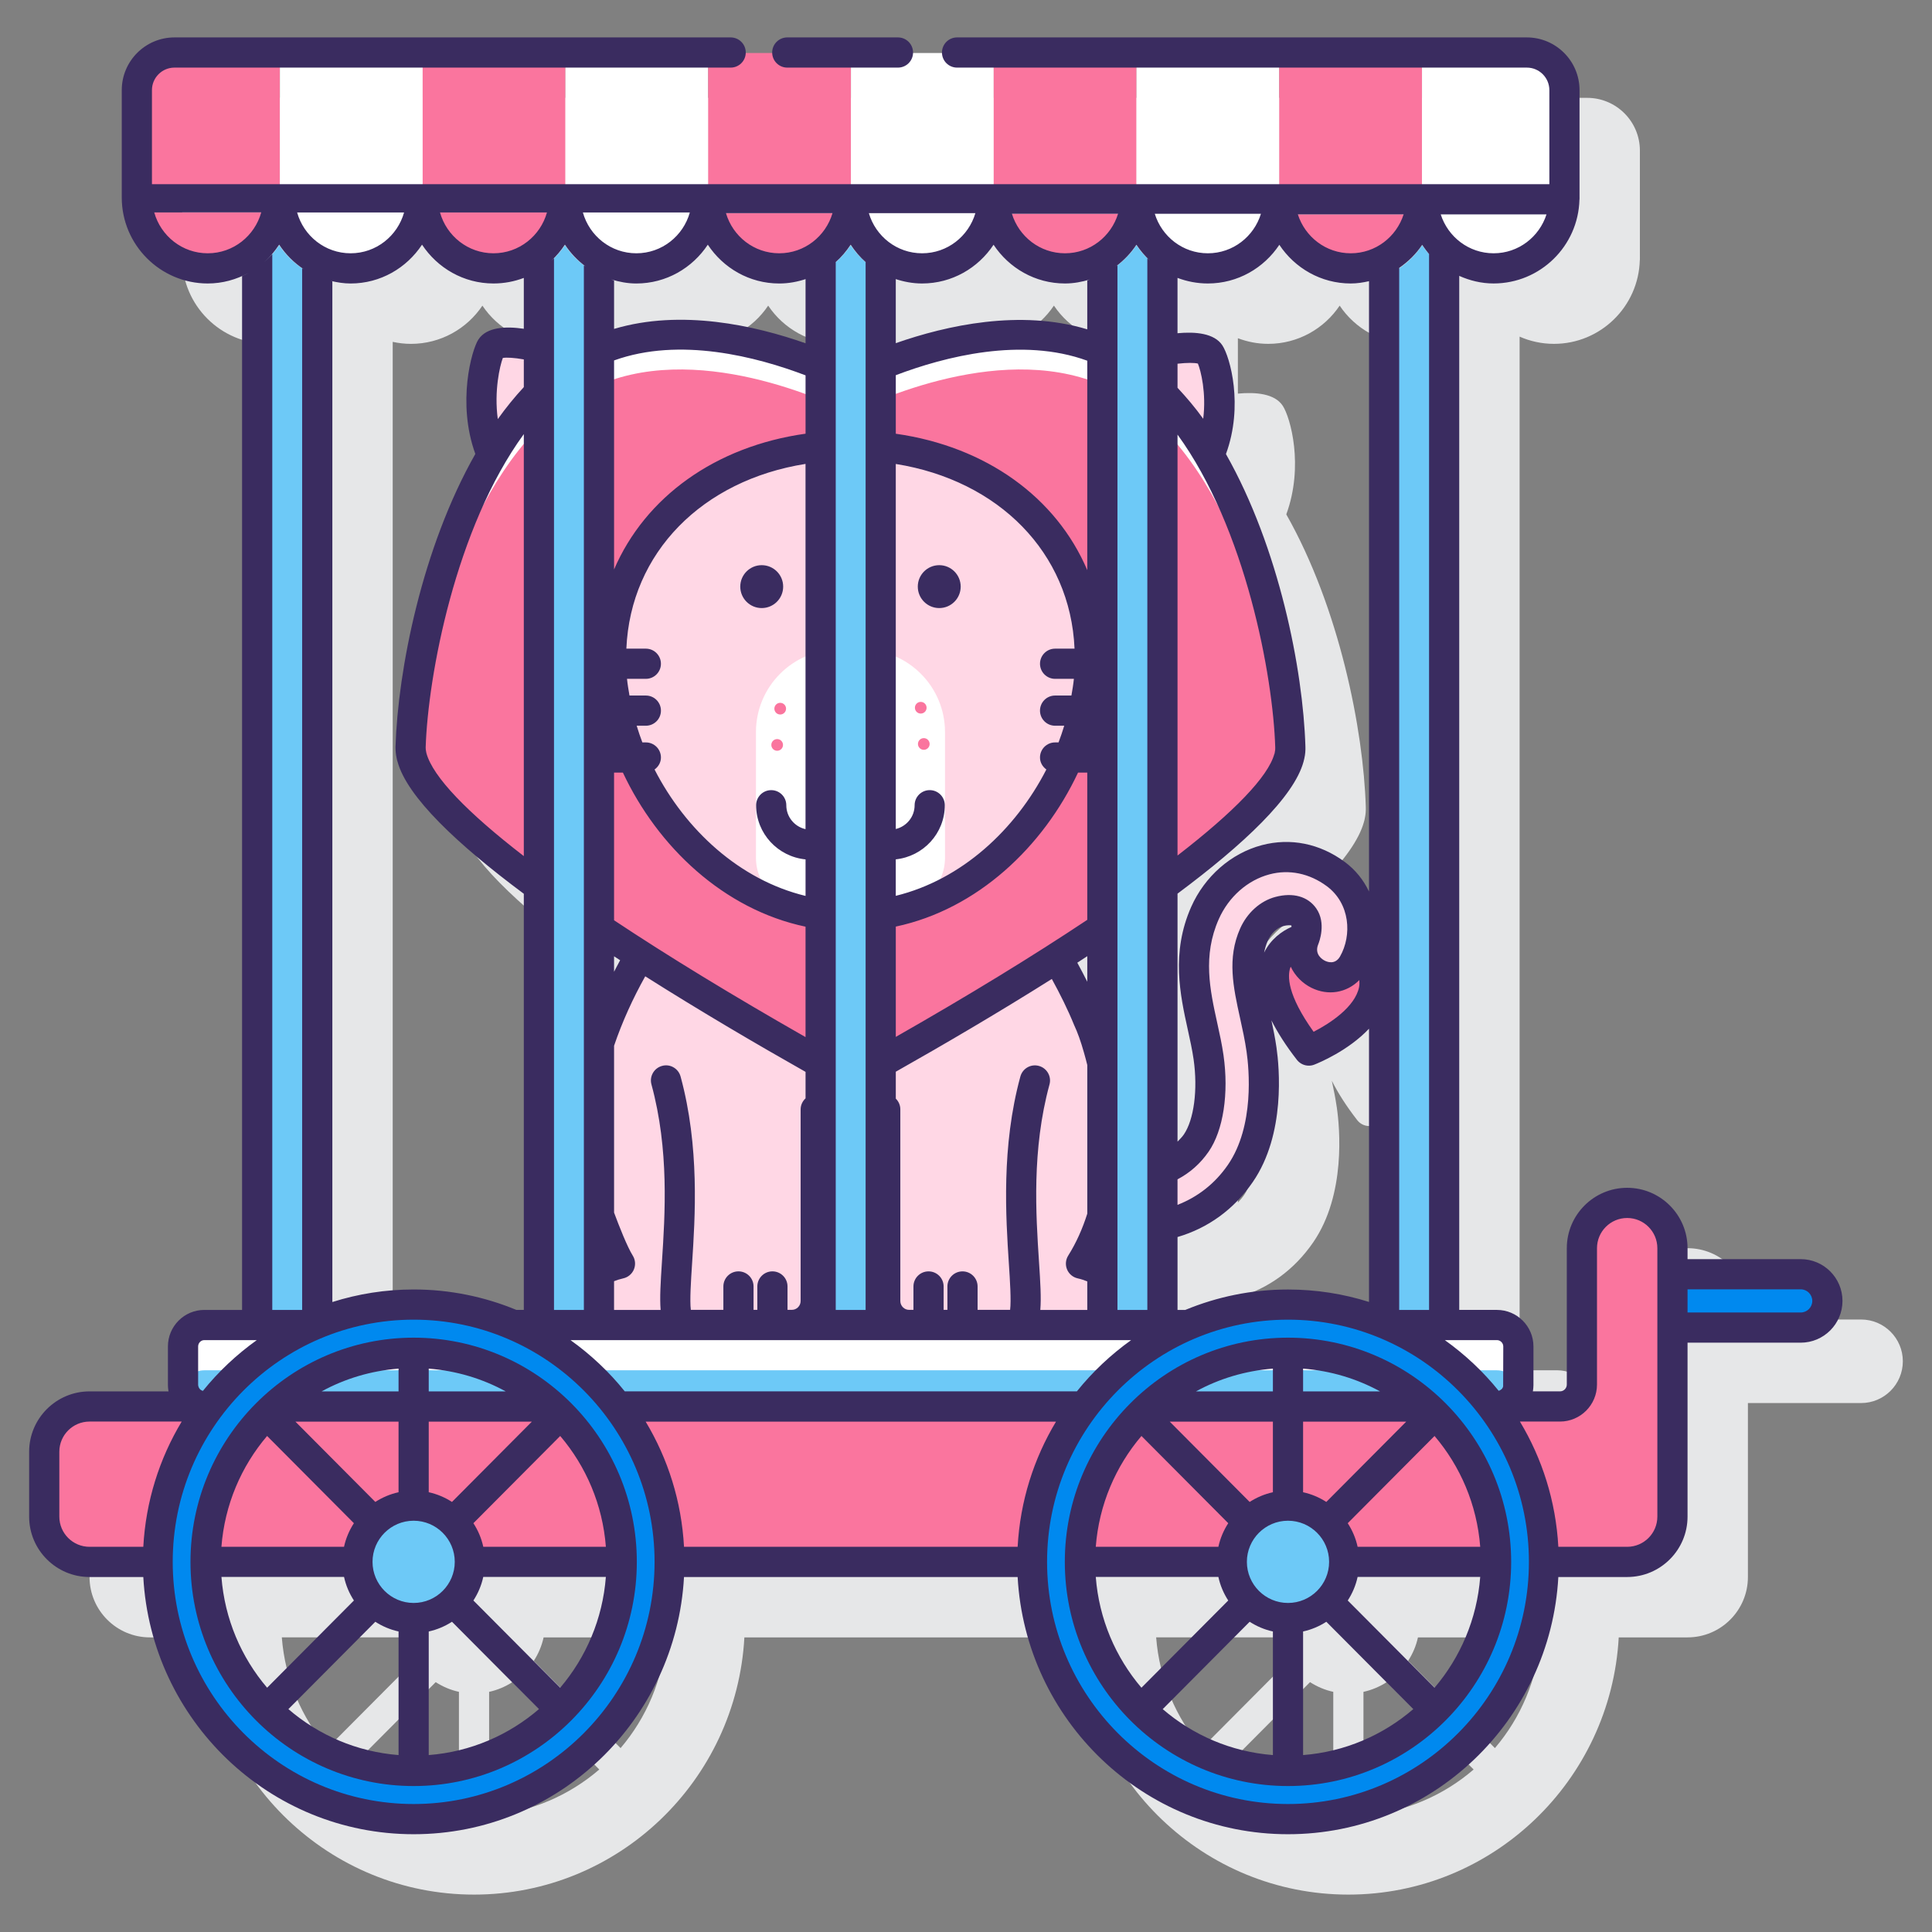 <?xml version="1.0" encoding="utf-8"?>
<!-- Generator: Adobe Illustrator 22.0.1, SVG Export Plug-In . SVG Version: 6.00 Build 0)  -->
<svg version="1.1" id="Layer_1" xmlns="http://www.w3.org/2000/svg" xmlns:xlink="http://www.w3.org/1999/xlink" x="0px" y="0px"
	 viewBox="0 0 128 128" style="enable-background:new 0 0 128 128;" xml:space="preserve">
<rect x="0" y="0" width="128" height="128" fill="#808080" stroke="none"/>
<style type="text/css">
	.st0{fill:#3A2C60;}
	.st1{fill:#E6E7E8;}
	.st2{fill:#6DC9F7;}
	.st3{fill:#FFFFFF;}
	.st4{fill:#FA759E;}
	.st5{fill:#FFD7E5;}
	.st6{fill:#D4FBFF;}
	.st7{fill:#0089EF;}
</style>
<g>
	<path class="st1" d="M123.301,87.421h-7.497v-0.726c0-2.205-1.794-3.999-3.999-3.999c-2.206,0-4,1.794-4,3.999v9.034
		c0,0.25-0.203,0.453-0.453,0.453h-1.8c0.003-0.02,0.011-0.038,0.014-0.059c0.016-0.114,0.029-0.243,0.029-0.357v-2.561
		c0-1.334-1.085-2.42-2.42-2.42h-2.497V22.303c0.698,0.306,1.467,0.478,2.276,0.478c3.091,0,5.609-2.476,5.687-5.549
		c0-0.01,0.006-0.019,0.006-0.03v-0.088c0-0.01,0.001-0.019,0.001-0.029s-0.001-0.019-0.001-0.029V9.975
		c0-1.926-1.566-3.492-3.492-3.492L15.56,6.479c-1.926,0-3.492,1.566-3.492,3.492v7.1c0,0.001,0.001,0.002,0.001,0.003
		c0,0.004-0.001,0.008-0.001,0.012c0,3.141,2.555,5.695,5.695,5.695c0.809,0,1.578-0.172,2.276-0.478v68.483h-2.502
		c-1.329,0-2.41,1.086-2.41,2.42v2.561c0,0.114,0.014,0.243,0.031,0.365c0.003,0.018,0.009,0.033,0.012,0.051H9.931
		c-2.205,0-3.999,1.794-3.999,3.999v4.3c0,2.205,1.794,3.999,3.999,3.999h3.563c0.523,9.482,8.344,17.041,17.911,17.041
		s17.389-7.559,17.912-17.041h22.104c0.523,9.482,8.345,17.041,17.912,17.041s17.389-7.559,17.912-17.041h4.56
		c2.205,0,3.999-1.794,3.999-3.999V92.956h7.497c1.526,0,2.767-1.241,2.767-2.768S124.827,87.421,123.301,87.421z M82.014,63.207
		c4.38-3.263,7.715-6.407,8.352-8.755c0.023-0.08,0.042-0.153,0.054-0.226c0.055-0.252,0.077-0.504,0.067-0.769
		c-0.155-5.1-1.749-13.174-5.267-19.378c1.178-3.213,0.272-6.421-0.233-7.193c-0.531-0.813-1.794-0.919-2.974-0.809v-3.669
		c0.626,0.237,1.302,0.373,2.01,0.373c1.971,0,3.71-1.007,4.733-2.532c1.023,1.526,2.762,2.532,4.733,2.532
		c0.416,0,0.82-0.048,1.21-0.132v40.443c-0.354-0.748-0.869-1.441-1.612-1.991c-1.644-1.215-3.595-1.606-5.493-1.105
		c-2.031,0.538-3.78,2.066-4.676,4.09c-1.345,3.036-0.726,5.854-0.227,8.118c0.145,0.657,0.294,1.337,0.388,1.987
		c0.286,1.996,0.025,3.995-0.648,4.974c-0.128,0.186-0.27,0.351-0.417,0.506V63.207z M89.566,65.411
		c-0.638,0.278-1.387,0.819-1.815,1.705c0.054-0.265,0.126-0.526,0.24-0.783c0.215-0.484,0.616-0.867,1.024-0.975
		c0.348-0.093,0.525-0.048,0.541-0.046C89.564,65.334,89.566,65.369,89.566,65.411z M18.671,108.48h8.124
		c0.123,0.563,0.348,1.087,0.652,1.556l-5.751,5.779C19.987,113.808,18.887,111.269,18.671,108.48z M30.406,120.278
		c-2.776-0.218-5.302-1.325-7.3-3.044l5.76-5.788c0.465,0.299,0.983,0.522,1.54,0.643V120.278z M26.018,90.263V22.649
		c0.391,0.085,0.795,0.133,1.21,0.133c1.971,0,3.71-1.007,4.733-2.532c1.023,1.526,2.762,2.532,4.733,2.532
		c0.708,0,1.384-0.136,2.01-0.373v3.373c-1.204-0.175-2.467-0.119-3.009,0.711c-0.443,0.678-1.43,4.181-0.208,7.571
		c-3.522,6.208-5.124,14.302-5.285,19.428c0,0.261,0.024,0.501,0.075,0.733c0,0.001,0,0.002,0,0.004
		c0.016,0.093,0.043,0.188,0.059,0.229c0.628,2.341,3.973,5.488,8.367,8.759v27.569h-0.493c-2.101-0.868-4.397-1.354-6.806-1.354
		C29.529,89.432,27.72,89.725,26.018,90.263z M32.406,120.278v-8.189c0.557-0.121,1.075-0.344,1.54-0.643l5.759,5.787
		C37.707,118.953,35.181,120.061,32.406,120.278z M41.115,115.816l-5.751-5.779c0.304-0.469,0.529-0.993,0.652-1.556h8.124
		C43.924,111.269,42.824,113.808,41.115,115.816z M44.684,68.353v-0.992c0.133,0.087,0.267,0.174,0.401,0.26
		C44.949,67.863,44.814,68.105,44.684,68.353z M57.37,26.742c-3.37-1.187-8.244-2.272-12.686-0.948V22.58
		c0.472,0.127,0.965,0.201,1.477,0.201c1.971,0,3.71-1.007,4.733-2.532c1.023,1.526,2.762,2.532,4.733,2.532
		c0.608,0,1.193-0.098,1.743-0.275V26.742z M76.035,69.01c-0.207-0.416-0.423-0.828-0.649-1.236c0.217-0.14,0.433-0.28,0.649-0.421
		V69.01z M76.035,25.802c-4.438-1.334-9.311-0.256-12.687,0.93v-4.227c0.55,0.177,1.135,0.275,1.744,0.275
		c1.971,0,3.71-1.007,4.733-2.533c1.023,1.526,2.762,2.533,4.733,2.533c0.512,0,1.005-0.074,1.477-0.201V25.802z M76.598,108.48
		h8.124c0.123,0.563,0.348,1.087,0.652,1.556l-5.751,5.779C77.914,113.808,76.814,111.269,76.598,108.48z M88.333,120.278
		c-2.775-0.218-5.302-1.325-7.299-3.044l5.759-5.788c0.465,0.299,0.983,0.522,1.54,0.643V120.278z M82.527,90.786h-0.512V85.96
		c2.011-0.591,3.728-1.821,4.986-3.649c2.185-3.173,1.755-7.62,1.571-8.907c-0.091-0.632-0.213-1.231-0.336-1.802
		c0.412,0.817,0.965,1.685,1.687,2.614c0.194,0.25,0.488,0.387,0.79,0.387c0.122,0,0.246-0.022,0.365-0.069
		c0.304-0.119,2.25-0.923,3.622-2.38v18.103c-1.696-0.534-3.498-0.824-5.367-0.824C86.924,89.432,84.628,89.918,82.527,90.786z
		 M90.333,120.278v-8.189c0.557-0.121,1.075-0.344,1.54-0.643l5.759,5.788C95.635,118.954,93.108,120.061,90.333,120.278z
		 M99.042,115.816l-5.751-5.779c0.304-0.469,0.53-0.993,0.652-1.556h8.124C101.852,111.269,100.751,113.808,99.042,115.816z"/>
	<g>
		<path class="st7" d="M119.301,84.421h-8.497v3.535h8.497c0.976,0,1.767-0.791,1.767-1.767l0,0
			C121.069,85.212,120.277,84.421,119.301,84.421z"/>
		<g>
			<g>
				<g>
					<path class="st4" d="M90.101,62.705c-0.1,0.397-0.235,0.78-0.428,1.121c-0.01,0.017-0.019,0.034-0.029,0.05
						c-1.128,1.928-4.089,0.363-3.229-1.698c-0.001,0-4.726,0.96,0.297,7.424C86.712,69.603,93.544,66.915,90.101,62.705z"/>
					<path class="st5" d="M88.494,57.905c-1.396-1.031-3.045-1.366-4.643-0.943c-1.741,0.461-3.243,1.78-4.018,3.528
						c-1.212,2.737-0.656,5.266-0.165,7.498c0.156,0.712,0.304,1.384,0.401,2.06c0.324,2.263,0.004,4.493-0.815,5.683
						c-1.292,1.876-3.165,2.165-4.509,2.076c-0.405-0.026-0.797-0.114-1.183-0.226c-0.078,1.004-0.218,1.974-0.471,2.839
						c-0.065,0.224-0.141,0.44-0.217,0.656c0.528,0.136,1.073,0.234,1.638,0.271c3.197,0.209,5.919-1.071,7.663-3.604
						c1.981-2.876,1.576-7.002,1.404-8.198c-0.116-0.807-0.285-1.576-0.448-2.319c-0.428-1.945-0.797-3.625-0.056-5.298
						c0.338-0.762,0.982-1.351,1.682-1.536c0.553-0.146,1.253-0.171,1.628,0.367c0.385,0.553,0.029,1.42,0.029,1.42
						c-0.861,2.061,2.101,3.626,3.228,1.698c0.01-0.017,0.019-0.033,0.029-0.05C90.666,62.077,90.494,59.385,88.494,57.905z"/>
					<path class="st5" d="M71.617,83.718c0.611-0.971,1.119-2.078,1.475-3.298c0.29-0.993,0.452-2.113,0.515-3.279
						c0.342-2.455-0.021-5.11-0.841-7.709c-0.211-0.752-0.448-1.417-0.701-1.951l-0.001,0.001c-0.567-1.401-1.253-2.764-2.015-4.05
						c-4.721,3.012-9.421,5.711-12.298,7.32l-1.408,0.777l-1.401-0.777c-2.927-1.638-7.737-4.4-12.536-7.473
						c-3.08,5.121-4.952,11.525-2.972,16.511c0.052,0.211,1.03,2.955,1.641,3.927c-1.466,0.324-3.186,1.292-3.099,4.069h36.74
						C74.803,85.01,73.083,84.042,71.617,83.718z"/>
					<g>
						<g>
							<path class="st5" d="M39.635,25.481c-0.001-1.735-6.374-3.556-7.101-2.442c-0.4,0.613-1.734,5.495,1.227,9.029L39.635,25.481
								z"/>
							<path class="st5" d="M74.738,24.135c2.158,1.435,3.925,3.577,5.372,6.039c1.346-3.076,0.373-6.234,0.042-6.741
								c-0.502-0.769-3.683-0.327-5.608,0.591C74.607,24.064,74.674,24.093,74.738,24.135z"/>
						</g>
						<path class="st3" d="M85.488,49.491c0.008,0.185-0.008,0.369-0.054,0.562c0,0.008,0,0.008,0,0.008
							c-0.008,0.046-0.023,0.092-0.038,0.146C83.91,55.686,65.018,66.69,57.754,70.753l-1.408,0.777l-1.401-0.777
							c-7.272-4.071-26.172-15.075-27.642-20.554c-0.015-0.046-0.031-0.092-0.039-0.138v-0.008
							c-0.046-0.192-0.062-0.377-0.062-0.562c0.2-6.372,3.086-20.254,10.75-25.356c6.464-4.294,15.668-0.408,18.392,0.923
							c2.724-1.331,11.928-5.217,18.392-0.923C82.41,29.237,85.296,43.119,85.488,49.491z"/>
						<path class="st4" d="M85.393,50.207c-1.485,5.479-20.377,16.484-27.642,20.547l-1.408,0.777l-1.401-0.777
							C47.67,66.683,28.77,55.678,27.3,50.199c0.577-6.857,3.578-19.046,10.65-23.756c6.464-4.294,15.668-0.408,18.392,0.923
							c2.724-1.331,11.928-5.217,18.392-0.923C81.814,31.153,84.823,43.35,85.393,50.207z"/>
						<path class="st5" d="M56.346,29.483c-8.768,0-15.876,5.608-15.876,14.072s7.108,17.166,15.876,17.166
							c8.768,0,15.876-8.703,15.876-17.166S65.115,29.483,56.346,29.483z"/>
						<path class="st3" d="M57.14,43.034h-1.587c-3.02,0-5.469,2.449-5.469,5.469v8.327c0,1.84,1.492,3.332,3.332,3.332h5.861
							c1.84,0,3.332-1.492,3.332-3.332v-8.327C62.609,45.483,60.16,43.034,57.14,43.034z"/>
						<g>
							<g>
								<circle class="st4" cx="53.978" cy="48.214" r="0.387"/>
								<circle class="st4" cx="51.489" cy="49.353" r="0.387"/>
								<circle class="st4" cx="51.691" cy="46.951" r="0.387"/>
							</g>
							<g>
								<circle class="st4" cx="58.715" cy="48.152" r="0.387"/>
								<circle class="st4" cx="61.204" cy="49.29" r="0.387"/>
								<circle class="st4" cx="61.002" cy="46.889" r="0.387"/>
							</g>
						</g>
					</g>
				</g>
			</g>
			<g>
				<g>
					<path class="st2" d="M18.495,16.249c-0.39,0.582-0.885,1.086-1.456,1.49v70.049h3.979v-69.46
						C19.989,17.892,19.111,17.167,18.495,16.249z"/>
					<path class="st2" d="M37.427,16.248c-0.448,0.669-1.04,1.229-1.723,1.658v69.882h3.979V18.202
						C38.771,17.758,37.989,17.086,37.427,16.248z"/>
					<path class="st2" d="M56.359,16.249c-0.507,0.756-1.19,1.383-1.99,1.825v69.714h3.979V18.074
						C57.549,17.632,56.866,17.005,56.359,16.249z"/>
					<path class="st2" d="M75.291,16.249c-0.561,0.837-1.343,1.51-2.256,1.954v69.585h3.979V17.906
						C76.331,17.478,75.739,16.918,75.291,16.249z"/>
					<path class="st2" d="M94.223,16.249c-0.616,0.918-1.494,1.643-2.523,2.079v69.46h3.979V17.739
						C95.108,17.335,94.613,16.83,94.223,16.249z"/>
				</g>
				<g>
					<g>
						<path class="st4" d="M9.175,14.07c0.453,2.12,2.333,3.711,4.588,3.711s4.135-1.591,4.588-3.711H9.175z"/>
						<path class="st3" d="M18.643,14.078c0.456,2.116,2.333,3.703,4.585,3.703s4.13-1.587,4.585-3.703H18.643z"/>
						<path class="st4" d="M28.109,14.078c0.456,2.116,2.333,3.703,4.586,3.703s4.13-1.587,4.585-3.703H28.109z"/>
						<path class="st3" d="M46.609,14.078h-9.035c0.456,2.116,2.333,3.703,4.585,3.703c2.245,0,4.116-1.578,4.58-3.684
							C46.697,14.09,46.651,14.091,46.609,14.078z"/>
						<path class="st4" d="M47.054,14.12c0.472,2.094,2.336,3.661,4.572,3.661s4.1-1.567,4.572-3.661H47.054z"/>
						<path class="st3" d="M65.53,14.12h-9.01c0.472,2.094,2.336,3.661,4.572,3.661c2.23,0,4.087-1.558,4.567-3.642
							C65.616,14.132,65.571,14.132,65.53,14.12z"/>
						<path class="st4" d="M65.998,14.161c0.488,2.073,2.338,3.62,4.56,3.62s4.072-1.547,4.56-3.62H65.998z"/>
						<path class="st3" d="M84.443,14.161h-8.979c0.488,2.073,2.338,3.62,4.56,3.62c2.214,0,4.059-1.538,4.554-3.6
							C84.533,14.174,84.485,14.174,84.443,14.161z"/>
						<path class="st4" d="M84.943,14.203c0.503,2.051,2.341,3.578,4.547,3.578s4.043-1.527,4.547-3.578H84.943z"/>
						<path class="st3" d="M94.409,14.203c0.503,2.051,2.341,3.578,4.547,3.578s4.043-1.527,4.547-3.578H94.409z"/>
					</g>
					<g>
						<g>
							<path class="st4" d="M11.581,3.512c-1.376,0-2.492,1.116-2.492,2.492v7.1h9.461V3.512H11.581z"/>
							<rect x="18.544" y="3.512" class="st3" width="9.461" height="9.592"/>
							<rect x="28.002" y="3.512" class="st4" width="9.461" height="9.592"/>
							<rect x="37.46" y="3.512" class="st3" width="9.461" height="9.592"/>
							<rect x="46.919" y="3.512" class="st4" width="9.461" height="9.592"/>
							<rect x="56.377" y="3.512" class="st3" width="9.461" height="9.592"/>
							<rect x="65.835" y="3.512" class="st4" width="9.461" height="9.592"/>
							<rect x="75.294" y="3.512" class="st3" width="9.461" height="9.592"/>
							<rect x="84.752" y="3.512" class="st4" width="9.461" height="9.592"/>
							<path class="st3" d="M101.179,3.512H94.21v9.592h9.461v-7.1C103.671,4.627,102.555,3.512,101.179,3.512z"/>
						</g>
					</g>
				</g>
				<path class="st3" d="M99.179,87.788H13.54c-0.782,0-1.416,0.634-1.416,1.416v2.563c0,0.782,0.634,1.416,1.416,1.416h85.639
					c0.782,0,1.416-0.634,1.416-1.416v-2.563C100.594,88.422,99.96,87.788,99.179,87.788z"/>
				<path class="st2" d="M100.576,91.986c-0.1,0.68-0.69,1.2-1.4,1.2h-85.64c-0.71,0-1.29-0.52-1.39-1.2c0.1-0.68,0.68-1.2,1.39-1.2
					h85.64C99.886,90.786,100.476,91.306,100.576,91.986z"/>
			</g>
		</g>
		<path class="st4" d="M104.806,82.695v9.035c0,0.802-0.65,1.453-1.453,1.453H5.931c-1.656,0-2.999,1.343-2.999,2.999v4.299
			c0,1.656,1.343,2.999,2.999,2.999h98.874h0.427h2.572c1.656,0,2.999-1.343,2.999-2.999V82.695c0-1.656-1.343-2.999-2.999-2.999h0
			C106.148,79.696,104.806,81.039,104.806,82.695z"/>
		<g>
			<g>
				<path class="st7" d="M27.405,86.431c-9.353,0-16.962,7.647-16.962,17.045s7.609,17.045,16.962,17.045
					s16.962-7.646,16.962-17.045S36.758,86.431,27.405,86.431z M27.405,117.329c-7.613,0-13.785-6.202-13.785-13.853
					s6.172-13.853,13.785-13.853c7.613,0,13.785,6.202,13.785,13.853S35.019,117.329,27.405,117.329z"/>
				<circle class="st2" cx="27.405" cy="103.476" r="3.724"/>
			</g>
			<g>
				<path class="st7" d="M85.333,86.431c-9.353,0-16.962,7.647-16.962,17.045s7.609,17.045,16.962,17.045
					s16.962-7.646,16.962-17.045S94.686,86.431,85.333,86.431z M85.333,117.329c-7.613,0-13.785-6.202-13.785-13.853
					s6.172-13.853,13.785-13.853c7.613,0,13.785,6.202,13.785,13.853S92.946,117.329,85.333,117.329z"/>
				<g>
					<g>
						<g>
							<g>
								<path class="st2" d="M85.333,99.753c-2.057,0-3.724,1.667-3.724,3.724s1.667,3.724,3.724,3.724
									c2.056,0,3.724-1.667,3.724-3.724S87.389,99.753,85.333,99.753z"/>
								<g>
									<path class="st0" d="M119.301,83.421h-7.497v-0.726c0-2.206-1.794-4-4-4c-2.205,0-3.999,1.794-3.999,4v9.034
										c0,0.25-0.203,0.453-0.453,0.453h-1.799c0.003-0.018,0.009-0.034,0.012-0.052c0.017-0.116,0.03-0.248,0.03-0.364v-2.561
										c0-1.334-1.085-2.42-2.42-2.42h-2.497v-67.48v-1.01v-0.018c0.699,0.312,1.463,0.503,2.276,0.503
										c3.091,0,5.609-2.476,5.688-5.548c0-0.01,0.006-0.019,0.006-0.03v-0.088c0-0.01,0.001-0.019,0.001-0.029
										s-0.001-0.019-0.001-0.029V5.97c0-1.925-1.566-3.491-3.492-3.491H63.408c-0.552,0-1,0.447-1,1s0.448,1,1,1h37.749
										c0.823,0,1.492,0.669,1.492,1.491v6.233H10.067V5.971c0-0.823,0.669-1.492,1.492-1.492h36.849c0.552,0,1-0.447,1-1
										s-0.448-1-1-1H11.559c-1.925,0-3.492,1.566-3.492,3.492v7.1c0,0.005,0.003,0.01,0.003,0.015
										c0-0.004-0.002-0.007-0.002-0.012c0,0.004-0.001,0.008-0.001,0.012c0,3.141,2.555,5.695,5.695,5.695
										c0.979,0,1.893-0.26,2.698-0.698c-0.138,0.075-0.277,0.149-0.422,0.213v68.49h-2.503c-1.329,0-2.41,1.086-2.41,2.42v2.561
										c0,0.116,0.014,0.248,0.031,0.365c0.003,0.018,0.009,0.033,0.012,0.051H5.931c-2.206,0-4,1.794-4,3.999v4.3
										c0,2.205,1.794,3.999,4,3.999h3.563c0.523,9.482,8.344,17.041,17.911,17.041s17.389-7.559,17.912-17.041h22.104
										c0.523,9.482,8.344,17.041,17.911,17.041s17.389-7.559,17.912-17.041h4.56c2.206,0,4-1.794,4-3.999V88.956h7.497
										c1.526,0,2.768-1.241,2.768-2.768S120.827,83.421,119.301,83.421z M99.176,88.786c0.228,0,0.42,0.192,0.42,0.42
										l-0.009,2.636c-0.023,0.155-0.147,0.256-0.295,0.303c-1.029-1.277-2.232-2.403-3.566-3.358H99.176z M102.46,14.203
										c-0.477,1.49-1.858,2.578-3.504,2.578c-1.645,0-3.027-1.088-3.504-2.578H102.46z M94.223,16.221
										c0.184,0.277,0.379,0.518,0.456,0.612v0.004v2.469v67.48H92.7V20.349V17.75C93.298,17.337,93.82,16.827,94.223,16.221z
										 M92.994,14.203c-0.477,1.49-1.858,2.578-3.504,2.578c-1.645,0-3.027-1.088-3.504-2.578H92.994z M84.759,16.218
										c1.02,1.538,2.752,2.563,4.731,2.563c0.418,0,0.819-0.064,1.21-0.152v0.013v1.707v38.715
										c-0.353-0.739-0.876-1.419-1.612-1.964c-1.645-1.215-3.595-1.608-5.493-1.105c-2.032,0.538-3.78,2.067-4.676,4.09
										c-1.345,3.036-0.726,5.854-0.227,8.121c0.152,0.691,0.296,1.346,0.388,1.984c0.286,1.997,0.025,3.995-0.649,4.974
										c-0.124,0.181-0.274,0.322-0.417,0.473V59.206c4.378-3.261,7.713-6.4,8.349-8.743c0.024-0.084,0.044-0.16,0.057-0.234
										c0-0.001,0-0.003,0-0.004c0.056-0.254,0.077-0.507,0.067-0.77c-0.155-5.098-1.748-13.17-5.265-19.373
										c1.18-3.215,0.271-6.423-0.234-7.196c-0.531-0.814-1.794-0.92-2.975-0.809v-3.666c0.626,0.237,1.302,0.37,2.01,0.37
										C82.004,18.781,83.738,17.756,84.759,16.218z M81.06,69.906c-0.102-0.712-0.253-1.4-0.415-2.133
										c-0.48-2.184-0.977-4.441,0.102-6.878c0.653-1.474,1.909-2.583,3.36-2.967c1.299-0.346,2.646-0.066,3.792,0.78
										c1.555,1.15,1.681,3.255,0.881,4.663c-0.32,0.544-0.813,0.376-1.009,0.277c-0.123-0.061-0.72-0.4-0.432-1.09
										c0.058-0.141,0.545-1.4-0.133-2.373c-0.552-0.793-1.536-1.071-2.704-0.762c-1.001,0.264-1.877,1.049-2.341,2.098
										c-0.874,1.973-0.453,3.888-0.006,5.92c0.16,0.726,0.325,1.475,0.435,2.244c0.158,1.105,0.537,4.912-1.238,7.489
										c-0.862,1.252-2.008,2.133-3.339,2.651v-1.691c0.809-0.424,1.512-1.035,2.064-1.837
										C81.047,74.893,81.423,72.443,81.06,69.906z M85.489,64.103c0.007-0.02,0.019-0.034,0.027-0.052
										c0.286,0.609,0.783,1.1,1.363,1.389c1.115,0.555,2.342,0.339,3.181-0.507c0.013,0.164,0.011,0.326-0.022,0.483
										c-0.268,1.29-1.903,2.378-3.008,2.942C85.266,65.896,85.295,64.646,85.489,64.103z M83.751,63.114
										c0.054-0.264,0.127-0.525,0.24-0.782c0.214-0.484,0.615-0.866,1.023-0.974c0.348-0.093,0.525-0.046,0.541-0.047
										c0.008,0.022,0.011,0.057,0.01,0.099C84.928,61.688,84.18,62.229,83.751,63.114z M83.001,78.311
										c2.187-3.175,1.755-7.62,1.57-8.907c-0.09-0.629-0.211-1.221-0.336-1.802c0.412,0.816,0.965,1.685,1.688,2.614
										c0.194,0.25,0.488,0.387,0.79,0.387c0.122,0,0.246-0.022,0.365-0.069c0.304-0.119,2.25-0.923,3.622-2.38v18.103
										c-1.696-0.535-3.499-0.824-5.368-0.824c-2.409,0-4.705,0.486-6.806,1.354h-0.512v-4.831
										C80.026,81.367,81.742,80.138,83.001,78.311z M84.488,49.521c0,0.004,0,0.008,0,0.012c0.004,0.101-0.004,0.191-0.027,0.287
										c-0.01,0.04-0.017,0.083-0.021,0.126l-0.01-0.001c-0.411,1.515-2.684,3.852-6.416,6.735V28.794
										C82.534,35.01,84.346,44.791,84.488,49.521z M78.014,25.69v-1.593c0.625-0.072,1.12-0.068,1.35-0.009
										c0.196,0.475,0.565,1.944,0.352,3.657C79.187,27.007,78.612,26.332,78.014,25.69z M83.541,14.161
										c-0.464,1.511-1.856,2.62-3.517,2.62c-1.661,0-3.053-1.109-3.517-2.62H83.541z M75.291,16.216
										c0.258,0.389,0.56,0.744,0.903,1.058c-0.06-0.055-0.123-0.105-0.18-0.162v69.674h-1.979V17.582
										c-0.03,0.023-0.066,0.038-0.097,0.061C74.468,17.248,74.925,16.768,75.291,16.216z M41.921,83.186
										c-0.36-0.572-0.906-1.956-1.237-2.849V69.283c0.541-1.59,1.251-3.146,2.065-4.6c3.691,2.336,7.441,4.533,10.621,6.331
										v1.755c-0.198,0.183-0.326,0.439-0.326,0.73v12.697c0,0.322-0.262,0.585-0.584,0.585h-0.285v-1.55c0-0.553-0.448-1-1-1
										s-1,0.447-1,1v1.55h-0.25v-1.55c0-0.553-0.448-1-1-1s-1,0.447-1,1v1.55H45.77c-0.079-0.606,0.009-1.949,0.082-3.063
										c0.202-3.085,0.507-7.747-0.762-12.397c-0.146-0.533-0.696-0.853-1.228-0.702c-0.533,0.146-0.847,0.695-0.702,1.228
										c1.181,4.328,0.9,8.613,0.696,11.742c-0.089,1.365-0.154,2.404-0.087,3.197h-3.086v-1.903
										c0.187-0.074,0.385-0.139,0.607-0.188c0.318-0.07,0.582-0.291,0.707-0.591C42.123,83.803,42.094,83.461,41.921,83.186z
										 M53.37,56.937v2.42c-4.385-1.063-7.955-4.384-10.004-8.375c0.25-0.182,0.423-0.462,0.423-0.795c0-0.553-0.448-1-1-1
										h-0.231c-0.14-0.366-0.263-0.735-0.377-1.106h0.608c0.552,0,1-0.447,1-1s-0.448-1-1-1h-1.084
										c-0.064-0.369-0.127-0.738-0.164-1.106h1.247c0.552,0,1-0.447,1-1s-0.448-1-1-1h-1.29c0.276-6.376,5.04-11.157,11.87-12.24
										v24.198c-0.727-0.162-1.273-0.809-1.273-1.584c0-0.553-0.448-1-1-1s-1,0.447-1,1C50.097,55.226,51.538,56.757,53.37,56.937
										z M40.684,37.726V23.88c4.356-1.573,9.451-0.243,12.686,0.988v3.865C47.384,29.575,42.75,32.931,40.684,37.726z
										 M41.269,51.188c2.309,4.919,6.679,9.066,12.1,10.207v7.315c-4.853-2.765-9.114-5.368-12.686-7.74v-9.782H41.269z
										 M41.086,63.619c-0.14,0.25-0.269,0.509-0.403,0.764v-1.027C40.818,63.443,40.952,63.531,41.086,63.619z M74.716,88.786
										h0.224c-1.347,0.964-2.559,2.104-3.595,3.396H41.393c-1.036-1.292-2.248-2.432-3.595-3.396h0.178H74.716z M61.596,52.348
										c-0.552,0-1,0.447-1,1c0,0.766-0.534,1.405-1.248,1.576V30.739c6.815,1.091,11.568,5.868,11.843,12.236h-1.288
										c-0.552,0-1,0.447-1,1s0.448,1,1,1h1.245c-0.037,0.369-0.1,0.738-0.164,1.106h-1.082c-0.552,0-1,0.447-1,1s0.448,1,1,1
										h0.606c-0.114,0.371-0.237,0.741-0.377,1.106h-0.229c-0.552,0-1,0.447-1,1c0,0.332,0.173,0.612,0.422,0.794
										c-2.044,3.983-5.604,7.299-9.977,8.37v-2.417c1.82-0.192,3.248-1.717,3.248-3.587
										C62.596,52.795,62.148,52.348,61.596,52.348z M59.349,28.736v-3.879c3.244-1.23,8.338-2.546,12.686-0.959v13.876
										C69.982,32.959,65.343,29.588,59.349,28.736z M71.422,51.188h0.613v9.753c-3.591,2.391-7.862,5.007-12.686,7.756v-7.308
										C64.758,60.24,69.117,56.099,71.422,51.188z M72.035,63.349v1.695c-0.215-0.423-0.431-0.845-0.661-1.262
										C71.596,63.639,71.814,63.493,72.035,63.349z M69.686,64.859c0.546,0.997,1.055,2.014,1.477,3.053
										c0.223,0.469,0.445,1.088,0.651,1.821c0.089,0.282,0.146,0.553,0.222,0.83v9.843c-0.313,0.989-0.728,1.928-1.264,2.78
										c-0.173,0.275-0.202,0.617-0.077,0.918c0.125,0.3,0.389,0.521,0.707,0.591c0.233,0.052,0.439,0.122,0.633,0.201v1.891
										h-3.112c0.067-0.793,0.003-1.832-0.087-3.197c-0.205-3.129-0.485-7.414,0.696-11.742c0.145-0.532-0.169-1.082-0.702-1.228
										c-0.535-0.147-1.082,0.169-1.228,0.702c-1.269,4.65-0.963,9.313-0.762,12.397c0.073,1.113,0.161,2.456,0.082,3.063h-2.154
										v-1.55c0-0.553-0.448-1-1-1s-1,0.447-1,1v1.55h-0.25v-1.55c0-0.553-0.448-1-1-1s-1,0.447-1,1v1.55h-0.285
										c-0.322,0-0.584-0.263-0.584-0.585V73.499c0-0.279-0.115-0.531-0.3-0.712v-1.783
										C62.447,69.254,66.087,67.127,69.686,64.859z M74.075,14.161c-0.464,1.511-1.856,2.62-3.517,2.62
										c-1.661,0-3.053-1.109-3.517-2.62H74.075z M65.826,16.214c1.019,1.539,2.751,2.567,4.732,2.567
										c0.578,0,1.129-0.105,1.655-0.266c-0.062,0.019-0.116,0.052-0.179,0.068v3.236c-4.439-1.342-9.312-0.265-12.686,0.916
										v-4.239c-0.013-0.004-0.024-0.012-0.037-0.016c0.562,0.186,1.156,0.301,1.78,0.301
										C63.073,18.781,64.807,17.754,65.826,16.214z M64.622,14.12c-0.451,1.533-1.854,2.661-3.53,2.661
										c-1.676,0-3.079-1.129-3.529-2.661H64.622z M56.359,16.212c0.286,0.432,0.619,0.828,1.008,1.167
										c-0.006-0.005-0.013-0.008-0.018-0.013v69.42H55.37v-69.42c-0.006,0.005-0.013,0.008-0.019,0.013
										C55.74,17.04,56.073,16.644,56.359,16.212z M55.156,14.12c-0.451,1.533-1.854,2.661-3.53,2.661
										c-1.676,0-3.079-1.129-3.529-2.661H55.156z M46.894,16.211c1.019,1.541,2.75,2.571,4.732,2.571
										c0.624,0,1.218-0.114,1.78-0.301c-0.013,0.004-0.024,0.012-0.036,0.016v4.246c-3.368-1.183-8.244-2.278-12.686-0.952
										v-3.207c-0.066-0.018-0.124-0.052-0.189-0.072c0.529,0.163,1.083,0.27,1.665,0.27
										C44.143,18.781,45.875,17.752,46.894,16.211z M45.703,14.078c-0.437,1.554-1.851,2.703-3.543,2.703
										c-1.691,0-3.106-1.149-3.542-2.703H45.703z M37.427,16.209c0.373,0.565,0.842,1.055,1.386,1.455
										c-0.041-0.03-0.09-0.051-0.13-0.082v69.204h-1.979V17.112c-0.056,0.056-0.118,0.105-0.176,0.158
										C36.871,16.955,37.17,16.598,37.427,16.209z M36.237,14.078c-0.437,1.554-1.851,2.703-3.542,2.703
										c-1.692,0-3.106-1.149-3.543-2.703H36.237z M27.961,16.209c1.019,1.542,2.75,2.572,4.733,2.572
										c0.708,0,1.385-0.131,2.01-0.369v3.37c-1.204-0.176-2.466-0.12-3.008,0.71c-0.444,0.678-1.434,4.189-0.204,7.583
										c-3.524,6.204-5.129,14.29-5.289,19.416c0,0.263,0.025,0.504,0.075,0.734c0,0.001,0,0.002,0,0.003
										c0.017,0.097,0.045,0.196,0.059,0.229c0.628,2.341,3.973,5.487,8.367,8.758v27.57h-0.492
										c-2.101-0.868-4.397-1.354-6.806-1.354c-1.876,0-3.686,0.293-5.387,0.832V18.642c-0.034-0.007-0.064-0.023-0.097-0.031
										c0.422,0.1,0.855,0.171,1.308,0.171C25.211,18.781,26.943,17.751,27.961,16.209z M32.98,27.766
										c-0.253-1.87,0.137-3.53,0.334-4.051c0.245-0.043,0.754-0.016,1.39,0.097v1.835C34.095,26.304,33.52,27.013,32.98,27.766z
										 M34.704,28.761v27.958c-3.753-2.898-6.02-5.246-6.451-6.814c-0.004-0.029-0.01-0.058-0.017-0.086
										c-0.023-0.097-0.034-0.197-0.034-0.296C28.352,44.782,30.176,34.974,34.704,28.761z M26.771,14.078
										c-0.437,1.554-1.851,2.703-3.542,2.703c-1.692,0-3.106-1.149-3.543-2.703H26.771z M18.496,16.209
										c0.431,0.653,0.987,1.21,1.642,1.638c-0.038-0.025-0.082-0.04-0.12-0.066v69.006h-1.979V16.837
										c-0.163,0.186-0.342,0.357-0.528,0.52C17.891,17.022,18.216,16.632,18.496,16.209z M13.763,16.781
										c-1.695,0-3.111-1.153-3.545-2.711h7.09C16.874,15.629,15.457,16.781,13.763,16.781z M13.127,89.206
										c0-0.231,0.184-0.42,0.41-0.42h3.476c-1.336,0.956-2.539,2.084-3.57,3.363c-0.155-0.042-0.284-0.156-0.316-0.382V89.206z
										 M9.494,102.48H5.931c-1.103,0-2-0.896-2-1.999v-4.3c0-1.103,0.897-1.999,2-1.999h6.107
										C10.564,96.633,9.659,99.456,9.494,102.48z M27.405,119.521c-8.801,0-15.962-7.197-15.962-16.045
										s7.161-16.045,15.962-16.045c8.802,0,15.962,7.197,15.962,16.045S36.207,119.521,27.405,119.521z M67.421,102.48H45.318
										c-0.165-3.023-1.07-5.845-2.542-8.294h27.188C68.49,96.636,67.586,99.457,67.421,102.48z M85.333,119.521
										c-8.801,0-15.962-7.197-15.962-16.045s7.161-16.045,15.962-16.045c8.802,0,15.962,7.197,15.962,16.045
										S94.134,119.521,85.333,119.521z M109.804,100.481c0,1.103-0.897,1.999-2,1.999h-4.56
										c-0.166-3.025-1.071-5.848-2.545-8.298h2.653c1.353,0,2.453-1.101,2.453-2.453v-9.034c0-1.103,0.897-2,1.999-2
										c1.103,0,2,0.897,2,2V100.481z M119.301,86.956h-7.497v-1.535h7.497c0.423,0,0.768,0.345,0.768,0.768
										S119.724,86.956,119.301,86.956z"/>
									<path class="st0" d="M50.466,40.286c0.785,0,1.421-0.636,1.421-1.421c0-0.785-0.636-1.421-1.421-1.421
										c-0.785,0-1.421,0.636-1.421,1.421C49.045,39.65,49.681,40.286,50.466,40.286z"/>
									<circle class="st0" cx="62.227" cy="38.865" r="1.421"/>
									<path class="st0" d="M52.159,4.479h7.333c0.552,0,1-0.447,1-1s-0.448-1-1-1h-7.333c-0.552,0-1,0.447-1,1
										S51.607,4.479,52.159,4.479z"/>
									<path class="st0" d="M27.405,88.624c-8.152,0-14.785,6.663-14.785,14.853s6.633,14.853,14.785,14.853
										c8.153,0,14.786-6.663,14.786-14.853S35.558,88.624,27.405,88.624z M32.018,102.477c-0.122-0.565-0.348-1.09-0.654-1.561
										l5.751-5.779c1.71,2.009,2.81,4.549,3.026,7.34H32.018z M27.405,106.2c-1.502,0-2.724-1.222-2.724-2.724
										s1.222-2.724,2.724-2.724s2.724,1.222,2.724,2.724S28.907,106.2,27.405,106.2z M29.945,99.507
										c-0.465-0.299-0.983-0.522-1.54-0.643v-4.678h6.834L29.945,99.507z M28.405,92.183v-1.508
										c1.833,0.144,3.562,0.667,5.098,1.508H28.405z M26.405,92.183h-5.097c1.536-0.841,3.265-1.364,5.097-1.508V92.183z
										 M26.405,94.187v4.678c-0.557,0.121-1.074,0.344-1.539,0.642l-5.294-5.32H26.405z M24.866,107.446
										c0.465,0.299,0.983,0.522,1.54,0.643v8.189c-2.775-0.218-5.302-1.325-7.299-3.044L24.866,107.446z M28.405,108.089
										c0.557-0.121,1.075-0.344,1.54-0.643l5.76,5.788c-1.998,1.719-4.524,2.827-7.3,3.044V108.089z M17.696,95.137l5.751,5.779
										c-0.305,0.47-0.531,0.996-0.654,1.561h-8.123C14.886,99.686,15.986,97.146,17.696,95.137z M14.671,104.477h8.123
										c0.122,0.565,0.348,1.09,0.654,1.56l-5.751,5.779C15.986,109.807,14.886,107.267,14.671,104.477z M37.115,111.816
										l-5.751-5.779c0.305-0.47,0.531-0.995,0.653-1.56h8.123C39.925,107.267,38.825,109.807,37.115,111.816z"/>
									<path class="st0" d="M85.333,88.624c-8.153,0-14.786,6.663-14.786,14.853s6.633,14.853,14.786,14.853
										c8.152,0,14.785-6.663,14.785-14.853S93.485,88.624,85.333,88.624z M89.945,102.477c-0.122-0.565-0.349-1.091-0.654-1.561
										l5.751-5.779c1.71,2.009,2.81,4.549,3.026,7.34H89.945z M85.333,106.2c-1.502,0-2.724-1.222-2.724-2.724
										s1.222-2.724,2.724-2.724s2.724,1.222,2.724,2.724S86.835,106.2,85.333,106.2z M87.872,99.507
										c-0.465-0.299-0.982-0.521-1.539-0.642v-4.678h6.833L87.872,99.507z M86.333,92.183v-1.508
										c1.833,0.144,3.561,0.667,5.097,1.508H86.333z M84.333,92.183h-5.098c1.536-0.841,3.265-1.364,5.098-1.508V92.183z
										 M84.333,94.187v4.678c-0.557,0.121-1.075,0.344-1.54,0.643l-5.294-5.32H84.333z M82.793,107.446
										c0.465,0.299,0.983,0.522,1.54,0.643v8.189c-2.775-0.218-5.302-1.325-7.3-3.044L82.793,107.446z M86.333,108.089
										c0.557-0.121,1.075-0.344,1.54-0.643l5.759,5.788c-1.997,1.72-4.524,2.827-7.299,3.044V108.089z M75.624,95.137
										l5.751,5.779c-0.305,0.47-0.531,0.996-0.654,1.561h-8.123C72.813,99.686,73.914,97.146,75.624,95.137z M72.598,104.477
										h8.123c0.122,0.565,0.348,1.09,0.653,1.56l-5.751,5.779C73.913,109.807,72.813,107.267,72.598,104.477z M95.043,111.816
										l-5.751-5.779c0.305-0.47,0.531-0.995,0.653-1.56h8.123C97.853,107.267,96.752,109.807,95.043,111.816z"/>
								</g>
							</g>
						</g>
					</g>
				</g>
			</g>
		</g>
	</g>
</g>
</svg>
